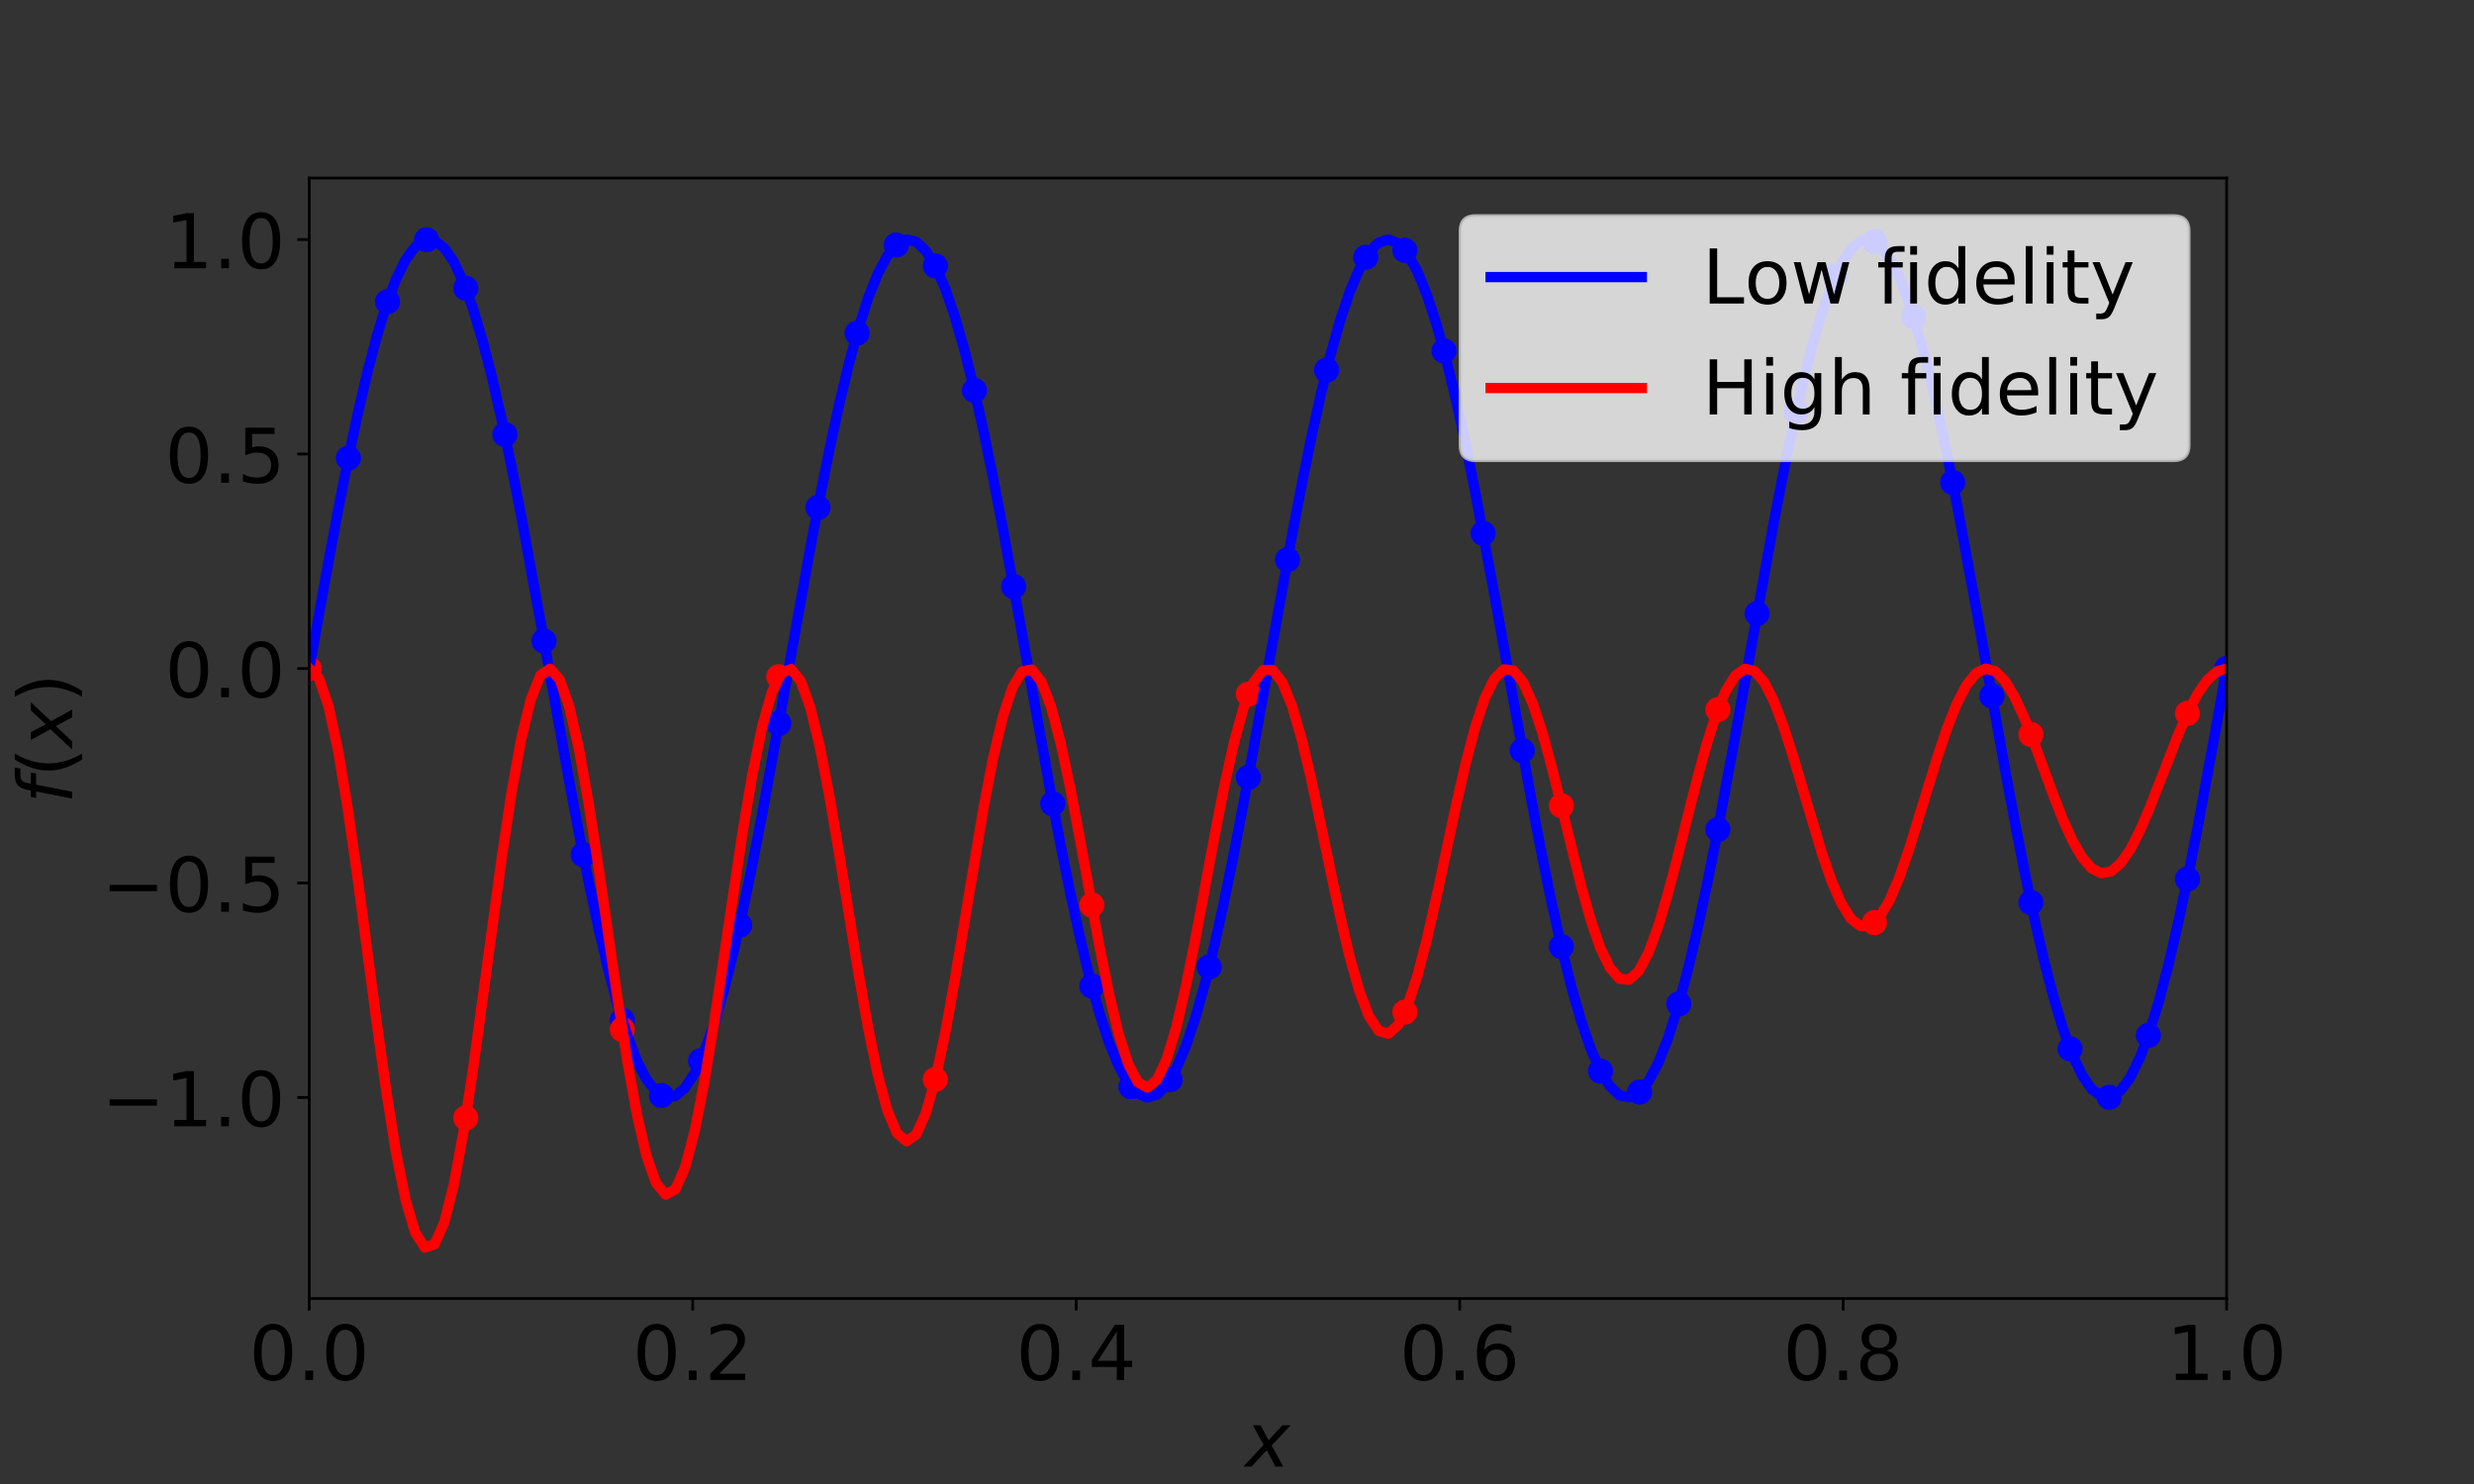 <?xml version="1.0" encoding="utf-8" standalone="no"?>
<!DOCTYPE svg PUBLIC "-//W3C//DTD SVG 1.1//EN"
  "http://www.w3.org/Graphics/SVG/1.1/DTD/svg11.dtd">
<!-- Created with matplotlib (https://matplotlib.org/) -->
<svg height="432pt" version="1.1" viewBox="0 0 720 432" width="720pt" xmlns="http://www.w3.org/2000/svg" xmlns:xlink="http://www.w3.org/1999/xlink">
 <rect x="0" y="0" width="720" height="432" fill="#333333" stroke="none"/>
 <defs>
  <style type="text/css">
*{stroke-linecap:butt;stroke-linejoin:round;}
  </style>
 </defs>
 <g id="figure_1">
  <g id="patch_1">
   <path d="M 0 432 
L 720 432 
L 720 0 
L 0 0 
z
" style="fill:none;"/>
  </g>
  <g id="axes_1">
   <g id="patch_2">
    <path d="M 90 378 
L 648 378 
L 648 51.84 
L 90 51.84 
z
" style="fill:none;"/>
   </g>
   <g id="PathCollection_1">
    <defs>
     <path d="M 0 3.162 
C 0.839 3.162 1.643 2.829 2.236 2.236 
C 2.829 1.643 3.162 0.839 3.162 0 
C 3.162 -0.839 2.829 -1.643 2.236 -2.236 
C 1.643 -2.829 0.839 -3.162 0 -3.162 
C -0.839 -3.162 -1.643 -2.829 -2.236 -2.236 
C -2.829 -1.643 -3.162 -0.839 -3.162 0 
C -3.162 0.839 -2.829 1.643 -2.236 2.236 
C -1.643 2.829 -0.839 3.162 0 3.162 
z
" id="mfc07380009" style="stroke:#0000ff;"/>
    </defs>
    <g clip-path="url(#p09141cfbe7)">
     <use style="fill:#0000ff;stroke:#0000ff;" x="90" xlink:href="#mfc07380009" y="194.612"/>
     <use style="fill:#0000ff;stroke:#0000ff;" x="101.388" xlink:href="#mfc07380009" y="133.331"/>
     <use style="fill:#0000ff;stroke:#0000ff;" x="112.776" xlink:href="#mfc07380009" y="87.821"/>
     <use style="fill:#0000ff;stroke:#0000ff;" x="124.163" xlink:href="#mfc07380009" y="69.795"/>
     <use style="fill:#0000ff;stroke:#0000ff;" x="135.551" xlink:href="#mfc07380009" y="83.892"/>
     <use style="fill:#0000ff;stroke:#0000ff;" x="146.939" xlink:href="#mfc07380009" y="126.485"/>
     <use style="fill:#0000ff;stroke:#0000ff;" x="158.327" xlink:href="#mfc07380009" y="186.611"/>
     <use style="fill:#0000ff;stroke:#0000ff;" x="169.714" xlink:href="#mfc07380009" y="248.796"/>
     <use style="fill:#0000ff;stroke:#0000ff;" x="181.102" xlink:href="#mfc07380009" y="297.036"/>
     <use style="fill:#0000ff;stroke:#0000ff;" x="192.49" xlink:href="#mfc07380009" y="318.916"/>
     <use style="fill:#0000ff;stroke:#0000ff;" x="203.878" xlink:href="#mfc07380009" y="308.805"/>
     <use style="fill:#0000ff;stroke:#0000ff;" x="215.265" xlink:href="#mfc07380009" y="269.305"/>
     <use style="fill:#0000ff;stroke:#0000ff;" x="226.653" xlink:href="#mfc07380009" y="210.582"/>
     <use style="fill:#0000ff;stroke:#0000ff;" x="238.041" xlink:href="#mfc07380009" y="147.748"/>
     <use style="fill:#0000ff;stroke:#0000ff;" x="249.429" xlink:href="#mfc07380009" y="96.976"/>
     <use style="fill:#0000ff;stroke:#0000ff;" x="260.816" xlink:href="#mfc07380009" y="71.332"/>
     <use style="fill:#0000ff;stroke:#0000ff;" x="272.204" xlink:href="#mfc07380009" y="77.415"/>
     <use style="fill:#0000ff;stroke:#0000ff;" x="283.592" xlink:href="#mfc07380009" y="113.66"/>
     <use style="fill:#0000ff;stroke:#0000ff;" x="294.98" xlink:href="#mfc07380009" y="170.74"/>
     <use style="fill:#0000ff;stroke:#0000ff;" x="306.367" xlink:href="#mfc07380009" y="233.963"/>
     <use style="fill:#0000ff;stroke:#0000ff;" x="317.755" xlink:href="#mfc07380009" y="287.059"/>
     <use style="fill:#0000ff;stroke:#0000ff;" x="329.143" xlink:href="#mfc07380009" y="316.362"/>
     <use style="fill:#0000ff;stroke:#0000ff;" x="340.531" xlink:href="#mfc07380009" y="314.332"/>
     <use style="fill:#0000ff;stroke:#0000ff;" x="351.918" xlink:href="#mfc07380009" y="281.49"/>
     <use style="fill:#0000ff;stroke:#0000ff;" x="363.306" xlink:href="#mfc07380009" y="226.289"/>
     <use style="fill:#0000ff;stroke:#0000ff;" x="374.694" xlink:href="#mfc07380009" y="162.935"/>
     <use style="fill:#0000ff;stroke:#0000ff;" x="386.082" xlink:href="#mfc07380009" y="107.734"/>
     <use style="fill:#0000ff;stroke:#0000ff;" x="397.469" xlink:href="#mfc07380009" y="74.892"/>
     <use style="fill:#0000ff;stroke:#0000ff;" x="408.857" xlink:href="#mfc07380009" y="72.862"/>
     <use style="fill:#0000ff;stroke:#0000ff;" x="420.245" xlink:href="#mfc07380009" y="102.165"/>
     <use style="fill:#0000ff;stroke:#0000ff;" x="431.633" xlink:href="#mfc07380009" y="155.261"/>
     <use style="fill:#0000ff;stroke:#0000ff;" x="443.02" xlink:href="#mfc07380009" y="218.484"/>
     <use style="fill:#0000ff;stroke:#0000ff;" x="454.408" xlink:href="#mfc07380009" y="275.564"/>
     <use style="fill:#0000ff;stroke:#0000ff;" x="465.796" xlink:href="#mfc07380009" y="311.809"/>
     <use style="fill:#0000ff;stroke:#0000ff;" x="477.184" xlink:href="#mfc07380009" y="317.892"/>
     <use style="fill:#0000ff;stroke:#0000ff;" x="488.571" xlink:href="#mfc07380009" y="292.248"/>
     <use style="fill:#0000ff;stroke:#0000ff;" x="499.959" xlink:href="#mfc07380009" y="241.476"/>
     <use style="fill:#0000ff;stroke:#0000ff;" x="511.347" xlink:href="#mfc07380009" y="178.643"/>
     <use style="fill:#0000ff;stroke:#0000ff;" x="522.735" xlink:href="#mfc07380009" y="119.919"/>
     <use style="fill:#0000ff;stroke:#0000ff;" x="534.122" xlink:href="#mfc07380009" y="80.419"/>
     <use style="fill:#0000ff;stroke:#0000ff;" x="545.51" xlink:href="#mfc07380009" y="70.308"/>
     <use style="fill:#0000ff;stroke:#0000ff;" x="556.898" xlink:href="#mfc07380009" y="92.188"/>
     <use style="fill:#0000ff;stroke:#0000ff;" x="568.286" xlink:href="#mfc07380009" y="140.428"/>
     <use style="fill:#0000ff;stroke:#0000ff;" x="579.673" xlink:href="#mfc07380009" y="202.613"/>
     <use style="fill:#0000ff;stroke:#0000ff;" x="591.061" xlink:href="#mfc07380009" y="262.739"/>
     <use style="fill:#0000ff;stroke:#0000ff;" x="602.449" xlink:href="#mfc07380009" y="305.332"/>
     <use style="fill:#0000ff;stroke:#0000ff;" x="613.837" xlink:href="#mfc07380009" y="319.429"/>
     <use style="fill:#0000ff;stroke:#0000ff;" x="625.224" xlink:href="#mfc07380009" y="301.403"/>
     <use style="fill:#0000ff;stroke:#0000ff;" x="636.612" xlink:href="#mfc07380009" y="255.893"/>
     <use style="fill:#0000ff;stroke:#0000ff;" x="648" xlink:href="#mfc07380009" y="194.612"/>
    </g>
   </g>
   <g id="PathCollection_2">
    <defs>
     <path d="M 0 3.162 
C 0.839 3.162 1.643 2.829 2.236 2.236 
C 2.829 1.643 3.162 0.839 3.162 0 
C 3.162 -0.839 2.829 -1.643 2.236 -2.236 
C 1.643 -2.829 0.839 -3.162 0 -3.162 
C -0.839 -3.162 -1.643 -2.829 -2.236 -2.236 
C -2.829 -1.643 -3.162 -0.839 -3.162 0 
C -3.162 0.839 -2.829 1.643 -2.236 2.236 
C -1.643 2.829 -0.839 3.162 0 3.162 
z
" id="m980340d357" style="stroke:#ff0000;"/>
    </defs>
    <g clip-path="url(#p09141cfbe7)">
     <use style="fill:#ff0000;stroke:#ff0000;" x="90" xlink:href="#m980340d357" y="194.612"/>
     <use style="fill:#ff0000;stroke:#ff0000;" x="135.551" xlink:href="#m980340d357" y="325.423"/>
     <use style="fill:#ff0000;stroke:#ff0000;" x="181.102" xlink:href="#m980340d357" y="299.698"/>
     <use style="fill:#ff0000;stroke:#ff0000;" x="226.653" xlink:href="#m980340d357" y="197"/>
     <use style="fill:#ff0000;stroke:#ff0000;" x="272.204" xlink:href="#m980340d357" y="314.242"/>
     <use style="fill:#ff0000;stroke:#ff0000;" x="317.755" xlink:href="#m980340d357" y="263.462"/>
     <use style="fill:#ff0000;stroke:#ff0000;" x="363.306" xlink:href="#m980340d357" y="202.04"/>
     <use style="fill:#ff0000;stroke:#ff0000;" x="408.857" xlink:href="#m980340d357" y="294.649"/>
     <use style="fill:#ff0000;stroke:#ff0000;" x="454.408" xlink:href="#m980340d357" y="234.554"/>
     <use style="fill:#ff0000;stroke:#ff0000;" x="499.959" xlink:href="#m980340d357" y="206.562"/>
     <use style="fill:#ff0000;stroke:#ff0000;" x="545.51" xlink:href="#m980340d357" y="268.588"/>
     <use style="fill:#ff0000;stroke:#ff0000;" x="591.061" xlink:href="#m980340d357" y="213.799"/>
     <use style="fill:#ff0000;stroke:#ff0000;" x="636.612" xlink:href="#m980340d357" y="207.682"/>
    </g>
   </g>
   <g id="matplotlib.axis_1">
    <g id="xtick_1">
     <g id="line2d_1">
      <defs>
       <path d="M 0 0 
L 0 3.5 
" id="m6289a0aed0" style="stroke:#000000;stroke-width:0.8;"/>
      </defs>
      <g>
       <use style="stroke:#000000;stroke-width:0.8;" x="90" xlink:href="#m6289a0aed0" y="378"/>
      </g>
     </g>
     <g id="text_1">
      <!-- 0.0 -->
      <defs>
       <path d="M 31.781 66.406 
Q 24.172 66.406 20.328 58.906 
Q 16.5 51.422 16.5 36.375 
Q 16.5 21.391 20.328 13.891 
Q 24.172 6.391 31.781 6.391 
Q 39.453 6.391 43.281 13.891 
Q 47.125 21.391 47.125 36.375 
Q 47.125 51.422 43.281 58.906 
Q 39.453 66.406 31.781 66.406 
z
M 31.781 74.219 
Q 44.047 74.219 50.516 64.516 
Q 56.984 54.828 56.984 36.375 
Q 56.984 17.969 50.516 8.266 
Q 44.047 -1.422 31.781 -1.422 
Q 19.531 -1.422 13.062 8.266 
Q 6.594 17.969 6.594 36.375 
Q 6.594 54.828 13.062 64.516 
Q 19.531 74.219 31.781 74.219 
z
" id="DejaVuSans-48"/>
       <path d="M 10.688 12.406 
L 21 12.406 
L 21 0 
L 10.688 0 
z
" id="DejaVuSans-46"/>
      </defs>
      <g transform="translate(72.507 401.717)scale(0.22 -0.22)">
       <use xlink:href="#DejaVuSans-48"/>
       <use x="63.623" xlink:href="#DejaVuSans-46"/>
       <use x="95.41" xlink:href="#DejaVuSans-48"/>
      </g>
     </g>
    </g>
    <g id="xtick_2">
     <g id="line2d_2">
      <g>
       <use style="stroke:#000000;stroke-width:0.8;" x="201.6" xlink:href="#m6289a0aed0" y="378"/>
      </g>
     </g>
     <g id="text_2">
      <!-- 0.2 -->
      <defs>
       <path d="M 19.188 8.297 
L 53.609 8.297 
L 53.609 0 
L 7.328 0 
L 7.328 8.297 
Q 12.938 14.109 22.625 23.891 
Q 32.328 33.688 34.812 36.531 
Q 39.547 41.844 41.422 45.531 
Q 43.312 49.219 43.312 52.781 
Q 43.312 58.594 39.234 62.25 
Q 35.156 65.922 28.609 65.922 
Q 23.969 65.922 18.812 64.312 
Q 13.672 62.703 7.812 59.422 
L 7.812 69.391 
Q 13.766 71.781 18.938 73 
Q 24.125 74.219 28.422 74.219 
Q 39.75 74.219 46.484 68.547 
Q 53.219 62.891 53.219 53.422 
Q 53.219 48.922 51.531 44.891 
Q 49.859 40.875 45.406 35.406 
Q 44.188 33.984 37.641 27.219 
Q 31.109 20.453 19.188 8.297 
z
" id="DejaVuSans-50"/>
      </defs>
      <g transform="translate(184.107 401.717)scale(0.22 -0.22)">
       <use xlink:href="#DejaVuSans-48"/>
       <use x="63.623" xlink:href="#DejaVuSans-46"/>
       <use x="95.41" xlink:href="#DejaVuSans-50"/>
      </g>
     </g>
    </g>
    <g id="xtick_3">
     <g id="line2d_3">
      <g>
       <use style="stroke:#000000;stroke-width:0.8;" x="313.2" xlink:href="#m6289a0aed0" y="378"/>
      </g>
     </g>
     <g id="text_3">
      <!-- 0.4 -->
      <defs>
       <path d="M 37.797 64.312 
L 12.891 25.391 
L 37.797 25.391 
z
M 35.203 72.906 
L 47.609 72.906 
L 47.609 25.391 
L 58.016 25.391 
L 58.016 17.188 
L 47.609 17.188 
L 47.609 0 
L 37.797 0 
L 37.797 17.188 
L 4.891 17.188 
L 4.891 26.703 
z
" id="DejaVuSans-52"/>
      </defs>
      <g transform="translate(295.707 401.717)scale(0.22 -0.22)">
       <use xlink:href="#DejaVuSans-48"/>
       <use x="63.623" xlink:href="#DejaVuSans-46"/>
       <use x="95.41" xlink:href="#DejaVuSans-52"/>
      </g>
     </g>
    </g>
    <g id="xtick_4">
     <g id="line2d_4">
      <g>
       <use style="stroke:#000000;stroke-width:0.8;" x="424.8" xlink:href="#m6289a0aed0" y="378"/>
      </g>
     </g>
     <g id="text_4">
      <!-- 0.6 -->
      <defs>
       <path d="M 33.016 40.375 
Q 26.375 40.375 22.484 35.828 
Q 18.609 31.297 18.609 23.391 
Q 18.609 15.531 22.484 10.953 
Q 26.375 6.391 33.016 6.391 
Q 39.656 6.391 43.531 10.953 
Q 47.406 15.531 47.406 23.391 
Q 47.406 31.297 43.531 35.828 
Q 39.656 40.375 33.016 40.375 
z
M 52.594 71.297 
L 52.594 62.312 
Q 48.875 64.062 45.094 64.984 
Q 41.312 65.922 37.594 65.922 
Q 27.828 65.922 22.672 59.328 
Q 17.531 52.734 16.797 39.406 
Q 19.672 43.656 24.016 45.922 
Q 28.375 48.188 33.594 48.188 
Q 44.578 48.188 50.953 41.516 
Q 57.328 34.859 57.328 23.391 
Q 57.328 12.156 50.688 5.359 
Q 44.047 -1.422 33.016 -1.422 
Q 20.359 -1.422 13.672 8.266 
Q 6.984 17.969 6.984 36.375 
Q 6.984 53.656 15.188 63.938 
Q 23.391 74.219 37.203 74.219 
Q 40.922 74.219 44.703 73.484 
Q 48.484 72.75 52.594 71.297 
z
" id="DejaVuSans-54"/>
      </defs>
      <g transform="translate(407.307 401.717)scale(0.22 -0.22)">
       <use xlink:href="#DejaVuSans-48"/>
       <use x="63.623" xlink:href="#DejaVuSans-46"/>
       <use x="95.41" xlink:href="#DejaVuSans-54"/>
      </g>
     </g>
    </g>
    <g id="xtick_5">
     <g id="line2d_5">
      <g>
       <use style="stroke:#000000;stroke-width:0.8;" x="536.4" xlink:href="#m6289a0aed0" y="378"/>
      </g>
     </g>
     <g id="text_5">
      <!-- 0.8 -->
      <defs>
       <path d="M 31.781 34.625 
Q 24.75 34.625 20.719 30.859 
Q 16.703 27.094 16.703 20.516 
Q 16.703 13.922 20.719 10.156 
Q 24.75 6.391 31.781 6.391 
Q 38.812 6.391 42.859 10.172 
Q 46.922 13.969 46.922 20.516 
Q 46.922 27.094 42.891 30.859 
Q 38.875 34.625 31.781 34.625 
z
M 21.922 38.812 
Q 15.578 40.375 12.031 44.719 
Q 8.5 49.078 8.5 55.328 
Q 8.5 64.062 14.719 69.141 
Q 20.953 74.219 31.781 74.219 
Q 42.672 74.219 48.875 69.141 
Q 55.078 64.062 55.078 55.328 
Q 55.078 49.078 51.531 44.719 
Q 48 40.375 41.703 38.812 
Q 48.828 37.156 52.797 32.312 
Q 56.781 27.484 56.781 20.516 
Q 56.781 9.906 50.312 4.234 
Q 43.844 -1.422 31.781 -1.422 
Q 19.734 -1.422 13.25 4.234 
Q 6.781 9.906 6.781 20.516 
Q 6.781 27.484 10.781 32.312 
Q 14.797 37.156 21.922 38.812 
z
M 18.312 54.391 
Q 18.312 48.734 21.844 45.562 
Q 25.391 42.391 31.781 42.391 
Q 38.141 42.391 41.719 45.562 
Q 45.312 48.734 45.312 54.391 
Q 45.312 60.062 41.719 63.234 
Q 38.141 66.406 31.781 66.406 
Q 25.391 66.406 21.844 63.234 
Q 18.312 60.062 18.312 54.391 
z
" id="DejaVuSans-56"/>
      </defs>
      <g transform="translate(518.907 401.717)scale(0.22 -0.22)">
       <use xlink:href="#DejaVuSans-48"/>
       <use x="63.623" xlink:href="#DejaVuSans-46"/>
       <use x="95.41" xlink:href="#DejaVuSans-56"/>
      </g>
     </g>
    </g>
    <g id="xtick_6">
     <g id="line2d_6">
      <g>
       <use style="stroke:#000000;stroke-width:0.8;" x="648" xlink:href="#m6289a0aed0" y="378"/>
      </g>
     </g>
     <g id="text_6">
      <!-- 1.0 -->
      <defs>
       <path d="M 12.406 8.297 
L 28.516 8.297 
L 28.516 63.922 
L 10.984 60.406 
L 10.984 69.391 
L 28.422 72.906 
L 38.281 72.906 
L 38.281 8.297 
L 54.391 8.297 
L 54.391 0 
L 12.406 0 
z
" id="DejaVuSans-49"/>
      </defs>
      <g transform="translate(630.507 401.717)scale(0.22 -0.22)">
       <use xlink:href="#DejaVuSans-49"/>
       <use x="63.623" xlink:href="#DejaVuSans-46"/>
       <use x="95.41" xlink:href="#DejaVuSans-48"/>
      </g>
     </g>
    </g>
    <g id="text_7">
     <!-- $x$ -->
     <defs>
      <path d="M 60.016 54.688 
L 34.906 27.875 
L 50.297 0 
L 39.984 0 
L 28.422 21.688 
L 8.297 0 
L -2.594 0 
L 24.312 28.812 
L 10.016 54.688 
L 20.312 54.688 
L 30.812 34.906 
L 49.125 54.688 
z
" id="DejaVuSans-Oblique-120"/>
     </defs>
     <g transform="translate(362.4 427.008)scale(0.22 -0.22)">
      <use transform="translate(0 0.312)" xlink:href="#DejaVuSans-Oblique-120"/>
     </g>
    </g>
   </g>
   <g id="matplotlib.axis_2">
    <g id="ytick_1">
     <g id="line2d_7">
      <defs>
       <path d="M 0 0 
L -3.5 0 
" id="m386cdc0511" style="stroke:#000000;stroke-width:0.8;"/>
      </defs>
      <g>
       <use style="stroke:#000000;stroke-width:0.8;" x="90" xlink:href="#m386cdc0511" y="319.493"/>
      </g>
     </g>
     <g id="text_8">
      <!-- −1.0 -->
      <defs>
       <path d="M 10.594 35.5 
L 73.188 35.5 
L 73.188 27.203 
L 10.594 27.203 
z
" id="DejaVuSans-8722"/>
      </defs>
      <g transform="translate(29.578 327.852)scale(0.22 -0.22)">
       <use xlink:href="#DejaVuSans-8722"/>
       <use x="83.789" xlink:href="#DejaVuSans-49"/>
       <use x="147.412" xlink:href="#DejaVuSans-46"/>
       <use x="179.199" xlink:href="#DejaVuSans-48"/>
      </g>
     </g>
    </g>
    <g id="ytick_2">
     <g id="line2d_8">
      <g>
       <use style="stroke:#000000;stroke-width:0.8;" x="90" xlink:href="#m386cdc0511" y="257.053"/>
      </g>
     </g>
     <g id="text_9">
      <!-- −0.5 -->
      <defs>
       <path d="M 10.797 72.906 
L 49.516 72.906 
L 49.516 64.594 
L 19.828 64.594 
L 19.828 46.734 
Q 21.969 47.469 24.109 47.828 
Q 26.266 48.188 28.422 48.188 
Q 40.625 48.188 47.75 41.5 
Q 54.891 34.812 54.891 23.391 
Q 54.891 11.625 47.562 5.094 
Q 40.234 -1.422 26.906 -1.422 
Q 22.312 -1.422 17.547 -0.641 
Q 12.797 0.141 7.719 1.703 
L 7.719 11.625 
Q 12.109 9.234 16.797 8.062 
Q 21.484 6.891 26.703 6.891 
Q 35.156 6.891 40.078 11.328 
Q 45.016 15.766 45.016 23.391 
Q 45.016 31 40.078 35.438 
Q 35.156 39.891 26.703 39.891 
Q 22.75 39.891 18.812 39.016 
Q 14.891 38.141 10.797 36.281 
z
" id="DejaVuSans-53"/>
      </defs>
      <g transform="translate(29.578 265.411)scale(0.22 -0.22)">
       <use xlink:href="#DejaVuSans-8722"/>
       <use x="83.789" xlink:href="#DejaVuSans-48"/>
       <use x="147.412" xlink:href="#DejaVuSans-46"/>
       <use x="179.199" xlink:href="#DejaVuSans-53"/>
      </g>
     </g>
    </g>
    <g id="ytick_3">
     <g id="line2d_9">
      <g>
       <use style="stroke:#000000;stroke-width:0.8;" x="90" xlink:href="#m386cdc0511" y="194.612"/>
      </g>
     </g>
     <g id="text_10">
      <!-- 0.0 -->
      <g transform="translate(48.013 202.97)scale(0.22 -0.22)">
       <use xlink:href="#DejaVuSans-48"/>
       <use x="63.623" xlink:href="#DejaVuSans-46"/>
       <use x="95.41" xlink:href="#DejaVuSans-48"/>
      </g>
     </g>
    </g>
    <g id="ytick_4">
     <g id="line2d_10">
      <g>
       <use style="stroke:#000000;stroke-width:0.8;" x="90" xlink:href="#m386cdc0511" y="132.171"/>
      </g>
     </g>
     <g id="text_11">
      <!-- 0.5 -->
      <g transform="translate(48.013 140.53)scale(0.22 -0.22)">
       <use xlink:href="#DejaVuSans-48"/>
       <use x="63.623" xlink:href="#DejaVuSans-46"/>
       <use x="95.41" xlink:href="#DejaVuSans-53"/>
      </g>
     </g>
    </g>
    <g id="ytick_5">
     <g id="line2d_11">
      <g>
       <use style="stroke:#000000;stroke-width:0.8;" x="90" xlink:href="#m386cdc0511" y="69.731"/>
      </g>
     </g>
     <g id="text_12">
      <!-- 1.0 -->
      <g transform="translate(48.013 78.089)scale(0.22 -0.22)">
       <use xlink:href="#DejaVuSans-49"/>
       <use x="63.623" xlink:href="#DejaVuSans-46"/>
       <use x="95.41" xlink:href="#DejaVuSans-48"/>
      </g>
     </g>
    </g>
    <g id="text_13">
     <!-- $f(x)$ -->
     <defs>
      <path d="M 47.797 75.984 
L 46.391 68.5 
L 37.797 68.5 
Q 32.906 68.5 30.688 66.578 
Q 28.469 64.656 27.391 59.516 
L 26.422 54.688 
L 41.219 54.688 
L 39.891 47.703 
L 25.094 47.703 
L 15.828 0 
L 6.781 0 
L 16.109 47.703 
L 7.516 47.703 
L 8.797 54.688 
L 17.391 54.688 
L 18.109 58.5 
Q 19.969 68.172 24.625 72.078 
Q 29.297 75.984 39.312 75.984 
z
" id="DejaVuSans-Oblique-102"/>
      <path d="M 31 75.875 
Q 24.469 64.656 21.281 53.656 
Q 18.109 42.672 18.109 31.391 
Q 18.109 20.125 21.312 9.062 
Q 24.516 -2 31 -13.188 
L 23.188 -13.188 
Q 15.875 -1.703 12.234 9.375 
Q 8.594 20.453 8.594 31.391 
Q 8.594 42.281 12.203 53.312 
Q 15.828 64.359 23.188 75.875 
z
" id="DejaVuSans-40"/>
      <path d="M 8.016 75.875 
L 15.828 75.875 
Q 23.141 64.359 26.781 53.312 
Q 30.422 42.281 30.422 31.391 
Q 30.422 20.453 26.781 9.375 
Q 23.141 -1.703 15.828 -13.188 
L 8.016 -13.188 
Q 14.5 -2 17.703 9.062 
Q 20.906 20.125 20.906 31.391 
Q 20.906 42.672 17.703 53.656 
Q 14.5 64.656 8.016 75.875 
z
" id="DejaVuSans-41"/>
     </defs>
     <g transform="translate(21.003 233.95)rotate(-90)scale(0.22 -0.22)">
      <use transform="translate(0 0.016)" xlink:href="#DejaVuSans-Oblique-102"/>
      <use transform="translate(35.205 0.016)" xlink:href="#DejaVuSans-40"/>
      <use transform="translate(74.219 0.016)" xlink:href="#DejaVuSans-Oblique-120"/>
      <use transform="translate(133.398 0.016)" xlink:href="#DejaVuSans-41"/>
     </g>
    </g>
   </g>
   <g id="line2d_12">
    <path clip-path="url(#p09141cfbe7)" d="M 90 194.612 
L 95.608 163.403 
L 98.412 148.42 
L 101.216 134.174 
L 104.02 120.89 
L 106.824 108.781 
L 109.628 98.038 
L 112.432 88.835 
L 115.236 81.316 
L 118.04 75.602 
L 120.844 71.783 
L 123.648 69.921 
L 126.452 70.046 
L 129.256 72.154 
L 132.06 76.214 
L 134.864 82.159 
L 137.668 89.896 
L 140.472 99.3 
L 143.276 110.223 
L 146.08 122.491 
L 148.884 135.907 
L 151.688 150.258 
L 157.296 180.84 
L 165.709 227.726 
L 168.513 242.63 
L 171.317 256.768 
L 174.121 269.916 
L 176.925 281.865 
L 179.729 292.423 
L 182.533 301.424 
L 185.337 308.723 
L 188.141 314.205 
L 190.945 317.781 
L 193.749 319.396 
L 196.553 319.023 
L 199.357 316.668 
L 202.161 312.369 
L 204.965 306.194 
L 207.769 298.241 
L 210.573 288.638 
L 213.377 277.537 
L 216.181 265.115 
L 218.985 251.57 
L 221.789 237.118 
L 227.397 206.423 
L 235.809 159.601 
L 238.613 144.781 
L 241.417 130.754 
L 244.221 117.745 
L 247.025 105.96 
L 249.829 95.587 
L 252.633 86.792 
L 255.437 79.714 
L 258.241 74.466 
L 261.045 71.133 
L 263.849 69.766 
L 266.653 70.388 
L 269.457 72.988 
L 272.261 77.527 
L 275.065 83.93 
L 277.869 92.096 
L 280.673 101.895 
L 283.477 113.171 
L 286.281 125.745 
L 289.085 139.415 
L 291.889 153.965 
L 297.497 184.765 
L 305.91 231.511 
L 308.714 246.245 
L 311.518 260.156 
L 314.322 273.023 
L 317.126 284.642 
L 319.93 294.826 
L 322.734 303.414 
L 325.538 310.268 
L 328.342 315.28 
L 331.146 318.371 
L 333.95 319.489 
L 336.754 318.619 
L 339.558 315.773 
L 342.362 310.997 
L 345.166 304.368 
L 347.97 295.99 
L 350.774 285.997 
L 353.578 274.548 
L 356.382 261.826 
L 359.186 248.033 
L 361.99 233.39 
L 367.598 202.493 
L 376.01 155.834 
L 378.814 141.191 
L 381.618 127.398 
L 384.422 114.676 
L 387.226 103.227 
L 390.03 93.235 
L 392.834 84.856 
L 395.638 78.227 
L 398.442 73.451 
L 401.246 70.605 
L 404.05 69.735 
L 406.854 70.853 
L 409.658 73.944 
L 412.462 78.956 
L 415.266 85.811 
L 418.07 94.398 
L 420.874 104.582 
L 423.678 116.201 
L 426.482 129.068 
L 429.286 142.979 
L 434.894 173.035 
L 446.111 235.259 
L 448.915 249.809 
L 451.719 263.479 
L 454.523 276.053 
L 457.327 287.329 
L 460.131 297.128 
L 462.935 305.294 
L 465.739 311.698 
L 468.543 316.236 
L 471.347 318.836 
L 474.151 319.458 
L 476.955 318.091 
L 479.759 314.758 
L 482.563 309.51 
L 485.367 302.432 
L 488.171 293.637 
L 490.975 283.264 
L 493.779 271.479 
L 496.583 258.47 
L 499.387 244.443 
L 504.995 214.245 
L 516.211 152.106 
L 519.015 137.654 
L 521.819 124.109 
L 524.623 111.687 
L 527.427 100.586 
L 530.231 90.983 
L 533.035 83.031 
L 535.839 76.855 
L 538.643 72.556 
L 541.447 70.201 
L 544.251 69.828 
L 547.055 71.443 
L 549.859 75.019 
L 552.663 80.501 
L 555.467 87.8 
L 558.271 96.801 
L 561.075 107.359 
L 563.879 119.308 
L 566.683 132.456 
L 569.487 146.594 
L 575.095 176.928 
L 583.508 223.909 
L 586.312 238.966 
L 589.116 253.318 
L 591.92 266.734 
L 594.724 279.001 
L 597.528 289.924 
L 600.332 299.328 
L 603.136 307.065 
L 605.94 313.01 
L 608.744 317.07 
L 611.548 319.178 
L 614.352 319.303 
L 617.156 317.441 
L 619.96 313.622 
L 622.764 307.908 
L 625.568 300.389 
L 628.372 291.186 
L 631.176 280.443 
L 633.98 268.334 
L 636.784 255.05 
L 639.588 240.804 
L 645.196 210.342 
L 648 194.612 
L 648 194.612 
" style="fill:none;stroke:#0000ff;stroke-linecap:square;stroke-width:3;"/>
   </g>
   <g id="line2d_13">
    <path clip-path="url(#p09141cfbe7)" d="M 90 194.612 
L 92.804 197.404 
L 95.608 205.564 
L 98.412 218.517 
L 101.216 235.39 
L 104.02 255.066 
L 109.628 297.602 
L 112.432 317.718 
L 115.236 335.325 
L 118.04 349.307 
L 120.844 358.785 
L 123.648 363.175 
L 126.452 362.214 
L 129.256 355.984 
L 132.06 344.899 
L 134.864 329.676 
L 137.668 311.289 
L 146.08 249.33 
L 148.884 230.728 
L 151.688 215.149 
L 154.492 203.537 
L 157.296 196.577 
L 160.101 194.652 
L 162.905 197.826 
L 165.709 205.839 
L 168.513 218.125 
L 171.317 233.854 
L 174.121 251.984 
L 179.729 290.635 
L 182.533 308.661 
L 185.337 324.258 
L 188.141 336.437 
L 190.945 344.436 
L 193.749 347.763 
L 196.553 346.225 
L 199.357 339.94 
L 202.161 329.325 
L 204.965 315.066 
L 207.769 298.076 
L 216.181 241.902 
L 218.985 225.346 
L 221.789 211.656 
L 224.593 201.652 
L 227.397 195.917 
L 230.201 194.757 
L 233.005 198.186 
L 235.809 205.928 
L 238.613 217.437 
L 241.417 231.931 
L 244.221 248.447 
L 249.829 283.168 
L 252.633 299.13 
L 255.437 312.771 
L 258.241 323.229 
L 261.045 329.852 
L 263.849 332.236 
L 266.653 330.247 
L 269.457 324.032 
L 272.261 314.003 
L 275.065 300.808 
L 277.869 285.293 
L 286.281 234.962 
L 289.085 220.41 
L 291.889 208.535 
L 294.693 200.044 
L 297.497 195.421 
L 300.302 194.902 
L 303.106 198.461 
L 305.91 205.812 
L 308.714 216.435 
L 311.518 229.606 
L 314.322 244.446 
L 319.93 275.204 
L 322.734 289.132 
L 325.538 300.879 
L 328.342 309.703 
L 331.146 315.057 
L 333.95 316.617 
L 336.754 314.303 
L 339.558 308.282 
L 342.362 298.953 
L 345.166 286.919 
L 347.97 272.951 
L 353.578 242.804 
L 356.382 228.503 
L 359.186 215.906 
L 361.99 205.772 
L 364.794 198.694 
L 367.598 195.068 
L 370.402 195.065 
L 373.206 198.627 
L 376.01 205.469 
L 378.814 215.102 
L 381.618 226.867 
L 387.226 253.564 
L 390.03 266.748 
L 392.834 278.679 
L 395.638 288.596 
L 398.442 295.877 
L 401.246 300.071 
L 404.05 300.929 
L 406.854 298.416 
L 409.658 292.711 
L 412.462 284.193 
L 415.266 273.413 
L 418.07 261.06 
L 423.678 234.798 
L 426.482 222.518 
L 429.286 211.822 
L 432.09 203.347 
L 434.894 197.58 
L 437.698 194.833 
L 440.503 195.222 
L 443.307 198.663 
L 446.111 204.879 
L 448.915 213.422 
L 451.719 223.702 
L 460.131 257.805 
L 462.935 267.78 
L 465.739 275.94 
L 468.543 281.771 
L 471.347 284.917 
L 474.151 285.196 
L 476.955 282.61 
L 479.759 277.342 
L 482.563 269.742 
L 485.367 260.303 
L 488.171 249.628 
L 493.779 227.287 
L 496.583 216.998 
L 499.387 208.144 
L 502.191 201.243 
L 504.995 196.682 
L 507.799 194.695 
L 510.603 195.35 
L 513.407 198.546 
L 516.211 204.022 
L 519.015 211.378 
L 521.819 220.1 
L 530.231 248.381 
L 533.035 256.449 
L 535.839 262.925 
L 538.643 267.405 
L 541.447 269.618 
L 544.251 269.442 
L 547.055 266.908 
L 549.859 262.195 
L 552.663 255.617 
L 555.467 247.603 
L 561.075 229.36 
L 563.879 220.266 
L 566.683 211.935 
L 569.487 204.857 
L 572.291 199.441 
L 575.095 195.976 
L 577.899 194.629 
L 580.704 195.424 
L 583.508 198.253 
L 586.312 202.879 
L 589.116 208.955 
L 591.92 216.051 
L 597.528 231.323 
L 600.332 238.484 
L 603.136 244.698 
L 605.94 249.569 
L 608.744 252.799 
L 611.548 254.196 
L 614.352 253.689 
L 617.156 251.331 
L 619.96 247.29 
L 622.764 241.836 
L 625.568 235.326 
L 633.98 213.732 
L 636.784 207.316 
L 639.588 201.947 
L 642.392 197.921 
L 645.196 195.443 
L 648 194.612 
L 648 194.612 
" style="fill:none;stroke:#ff0000;stroke-linecap:square;stroke-width:3;"/>
   </g>
   <g id="patch_3">
    <path d="M 90 378 
L 90 51.84 
" style="fill:none;stroke:#000000;stroke-linecap:square;stroke-linejoin:miter;stroke-width:0.8;"/>
   </g>
   <g id="patch_4">
    <path d="M 648 378 
L 648 51.84 
" style="fill:none;stroke:#000000;stroke-linecap:square;stroke-linejoin:miter;stroke-width:0.8;"/>
   </g>
   <g id="patch_5">
    <path d="M 90 378 
L 648 378 
" style="fill:none;stroke:#000000;stroke-linecap:square;stroke-linejoin:miter;stroke-width:0.8;"/>
   </g>
   <g id="patch_6">
    <path d="M 90 51.84 
L 648 51.84 
" style="fill:none;stroke:#000000;stroke-linecap:square;stroke-linejoin:miter;stroke-width:0.8;"/>
   </g>
   <g id="legend_1">
    <g id="patch_7">
     <path d="M 429.413 134.024 
L 632.6 134.024 
Q 637 134.024 637 129.624 
L 637 67.24 
Q 637 62.84 632.6 62.84 
L 429.413 62.84 
Q 425.013 62.84 425.013 67.24 
L 425.013 129.624 
Q 425.013 134.024 429.413 134.024 
z
" style="fill:#ffffff;opacity:0.8;stroke:#cccccc;stroke-linejoin:miter;"/>
    </g>
    <g id="line2d_14">
     <path d="M 433.813 80.657 
L 477.813 80.657 
" style="fill:none;stroke:#0000ff;stroke-linecap:square;stroke-width:3;"/>
    </g>
    <g id="line2d_15"/>
    <g id="text_14">
     <!-- Low fidelity -->
     <defs>
      <path d="M 9.812 72.906 
L 19.672 72.906 
L 19.672 8.297 
L 55.172 8.297 
L 55.172 0 
L 9.812 0 
z
" id="DejaVuSans-76"/>
      <path d="M 30.609 48.391 
Q 23.391 48.391 19.188 42.75 
Q 14.984 37.109 14.984 27.297 
Q 14.984 17.484 19.156 11.844 
Q 23.344 6.203 30.609 6.203 
Q 37.797 6.203 41.984 11.859 
Q 46.188 17.531 46.188 27.297 
Q 46.188 37.016 41.984 42.703 
Q 37.797 48.391 30.609 48.391 
z
M 30.609 56 
Q 42.328 56 49.016 48.375 
Q 55.719 40.766 55.719 27.297 
Q 55.719 13.875 49.016 6.219 
Q 42.328 -1.422 30.609 -1.422 
Q 18.844 -1.422 12.172 6.219 
Q 5.516 13.875 5.516 27.297 
Q 5.516 40.766 12.172 48.375 
Q 18.844 56 30.609 56 
z
" id="DejaVuSans-111"/>
      <path d="M 4.203 54.688 
L 13.188 54.688 
L 24.422 12.016 
L 35.594 54.688 
L 46.188 54.688 
L 57.422 12.016 
L 68.609 54.688 
L 77.594 54.688 
L 63.281 0 
L 52.688 0 
L 40.922 44.828 
L 29.109 0 
L 18.5 0 
z
" id="DejaVuSans-119"/>
      <path id="DejaVuSans-32"/>
      <path d="M 37.109 75.984 
L 37.109 68.5 
L 28.516 68.5 
Q 23.688 68.5 21.797 66.547 
Q 19.922 64.594 19.922 59.516 
L 19.922 54.688 
L 34.719 54.688 
L 34.719 47.703 
L 19.922 47.703 
L 19.922 0 
L 10.891 0 
L 10.891 47.703 
L 2.297 47.703 
L 2.297 54.688 
L 10.891 54.688 
L 10.891 58.5 
Q 10.891 67.625 15.141 71.797 
Q 19.391 75.984 28.609 75.984 
z
" id="DejaVuSans-102"/>
      <path d="M 9.422 54.688 
L 18.406 54.688 
L 18.406 0 
L 9.422 0 
z
M 9.422 75.984 
L 18.406 75.984 
L 18.406 64.594 
L 9.422 64.594 
z
" id="DejaVuSans-105"/>
      <path d="M 45.406 46.391 
L 45.406 75.984 
L 54.391 75.984 
L 54.391 0 
L 45.406 0 
L 45.406 8.203 
Q 42.578 3.328 38.25 0.953 
Q 33.938 -1.422 27.875 -1.422 
Q 17.969 -1.422 11.734 6.484 
Q 5.516 14.406 5.516 27.297 
Q 5.516 40.188 11.734 48.094 
Q 17.969 56 27.875 56 
Q 33.938 56 38.25 53.625 
Q 42.578 51.266 45.406 46.391 
z
M 14.797 27.297 
Q 14.797 17.391 18.875 11.75 
Q 22.953 6.109 30.078 6.109 
Q 37.203 6.109 41.297 11.75 
Q 45.406 17.391 45.406 27.297 
Q 45.406 37.203 41.297 42.844 
Q 37.203 48.484 30.078 48.484 
Q 22.953 48.484 18.875 42.844 
Q 14.797 37.203 14.797 27.297 
z
" id="DejaVuSans-100"/>
      <path d="M 56.203 29.594 
L 56.203 25.203 
L 14.891 25.203 
Q 15.484 15.922 20.484 11.062 
Q 25.484 6.203 34.422 6.203 
Q 39.594 6.203 44.453 7.469 
Q 49.312 8.734 54.109 11.281 
L 54.109 2.781 
Q 49.266 0.734 44.188 -0.344 
Q 39.109 -1.422 33.891 -1.422 
Q 20.797 -1.422 13.156 6.188 
Q 5.516 13.812 5.516 26.812 
Q 5.516 40.234 12.766 48.109 
Q 20.016 56 32.328 56 
Q 43.359 56 49.781 48.891 
Q 56.203 41.797 56.203 29.594 
z
M 47.219 32.234 
Q 47.125 39.594 43.094 43.984 
Q 39.062 48.391 32.422 48.391 
Q 24.906 48.391 20.391 44.141 
Q 15.875 39.891 15.188 32.172 
z
" id="DejaVuSans-101"/>
      <path d="M 9.422 75.984 
L 18.406 75.984 
L 18.406 0 
L 9.422 0 
z
" id="DejaVuSans-108"/>
      <path d="M 18.312 70.219 
L 18.312 54.688 
L 36.812 54.688 
L 36.812 47.703 
L 18.312 47.703 
L 18.312 18.016 
Q 18.312 11.328 20.141 9.422 
Q 21.969 7.516 27.594 7.516 
L 36.812 7.516 
L 36.812 0 
L 27.594 0 
Q 17.188 0 13.234 3.875 
Q 9.281 7.766 9.281 18.016 
L 9.281 47.703 
L 2.688 47.703 
L 2.688 54.688 
L 9.281 54.688 
L 9.281 70.219 
z
" id="DejaVuSans-116"/>
      <path d="M 32.172 -5.078 
Q 28.375 -14.844 24.75 -17.812 
Q 21.141 -20.797 15.094 -20.797 
L 7.906 -20.797 
L 7.906 -13.281 
L 13.188 -13.281 
Q 16.891 -13.281 18.938 -11.516 
Q 21 -9.766 23.484 -3.219 
L 25.094 0.875 
L 2.984 54.688 
L 12.5 54.688 
L 29.594 11.922 
L 46.688 54.688 
L 56.203 54.688 
z
" id="DejaVuSans-121"/>
     </defs>
     <g transform="translate(495.413 88.357)scale(0.22 -0.22)">
      <use xlink:href="#DejaVuSans-76"/>
      <use x="55.697" xlink:href="#DejaVuSans-111"/>
      <use x="116.879" xlink:href="#DejaVuSans-119"/>
      <use x="198.666" xlink:href="#DejaVuSans-32"/>
      <use x="230.453" xlink:href="#DejaVuSans-102"/>
      <use x="265.658" xlink:href="#DejaVuSans-105"/>
      <use x="293.441" xlink:href="#DejaVuSans-100"/>
      <use x="356.918" xlink:href="#DejaVuSans-101"/>
      <use x="418.441" xlink:href="#DejaVuSans-108"/>
      <use x="446.225" xlink:href="#DejaVuSans-105"/>
      <use x="474.008" xlink:href="#DejaVuSans-116"/>
      <use x="513.217" xlink:href="#DejaVuSans-121"/>
     </g>
    </g>
    <g id="line2d_16">
     <path d="M 433.813 112.948 
L 477.813 112.948 
" style="fill:none;stroke:#ff0000;stroke-linecap:square;stroke-width:3;"/>
    </g>
    <g id="line2d_17"/>
    <g id="text_15">
     <!-- High fidelity -->
     <defs>
      <path d="M 9.812 72.906 
L 19.672 72.906 
L 19.672 43.016 
L 55.516 43.016 
L 55.516 72.906 
L 65.375 72.906 
L 65.375 0 
L 55.516 0 
L 55.516 34.719 
L 19.672 34.719 
L 19.672 0 
L 9.812 0 
z
" id="DejaVuSans-72"/>
      <path d="M 45.406 27.984 
Q 45.406 37.75 41.375 43.109 
Q 37.359 48.484 30.078 48.484 
Q 22.859 48.484 18.828 43.109 
Q 14.797 37.75 14.797 27.984 
Q 14.797 18.266 18.828 12.891 
Q 22.859 7.516 30.078 7.516 
Q 37.359 7.516 41.375 12.891 
Q 45.406 18.266 45.406 27.984 
z
M 54.391 6.781 
Q 54.391 -7.172 48.188 -13.984 
Q 42 -20.797 29.203 -20.797 
Q 24.469 -20.797 20.266 -20.094 
Q 16.062 -19.391 12.109 -17.922 
L 12.109 -9.188 
Q 16.062 -11.328 19.922 -12.344 
Q 23.781 -13.375 27.781 -13.375 
Q 36.625 -13.375 41.016 -8.766 
Q 45.406 -4.156 45.406 5.172 
L 45.406 9.625 
Q 42.625 4.781 38.281 2.391 
Q 33.938 0 27.875 0 
Q 17.828 0 11.672 7.656 
Q 5.516 15.328 5.516 27.984 
Q 5.516 40.672 11.672 48.328 
Q 17.828 56 27.875 56 
Q 33.938 56 38.281 53.609 
Q 42.625 51.219 45.406 46.391 
L 45.406 54.688 
L 54.391 54.688 
z
" id="DejaVuSans-103"/>
      <path d="M 54.891 33.016 
L 54.891 0 
L 45.906 0 
L 45.906 32.719 
Q 45.906 40.484 42.875 44.328 
Q 39.844 48.188 33.797 48.188 
Q 26.516 48.188 22.312 43.547 
Q 18.109 38.922 18.109 30.906 
L 18.109 0 
L 9.078 0 
L 9.078 75.984 
L 18.109 75.984 
L 18.109 46.188 
Q 21.344 51.125 25.703 53.562 
Q 30.078 56 35.797 56 
Q 45.219 56 50.047 50.172 
Q 54.891 44.344 54.891 33.016 
z
" id="DejaVuSans-104"/>
     </defs>
     <g transform="translate(495.413 120.648)scale(0.22 -0.22)">
      <use xlink:href="#DejaVuSans-72"/>
      <use x="75.195" xlink:href="#DejaVuSans-105"/>
      <use x="102.979" xlink:href="#DejaVuSans-103"/>
      <use x="166.455" xlink:href="#DejaVuSans-104"/>
      <use x="229.834" xlink:href="#DejaVuSans-32"/>
      <use x="261.621" xlink:href="#DejaVuSans-102"/>
      <use x="296.826" xlink:href="#DejaVuSans-105"/>
      <use x="324.609" xlink:href="#DejaVuSans-100"/>
      <use x="388.086" xlink:href="#DejaVuSans-101"/>
      <use x="449.609" xlink:href="#DejaVuSans-108"/>
      <use x="477.393" xlink:href="#DejaVuSans-105"/>
      <use x="505.176" xlink:href="#DejaVuSans-116"/>
      <use x="544.385" xlink:href="#DejaVuSans-121"/>
     </g>
    </g>
   </g>
  </g>
 </g>
 <defs>
  <clipPath id="p09141cfbe7">
   <rect height="326.16" width="558" x="90" y="51.84"/>
  </clipPath>
 </defs>
</svg>
